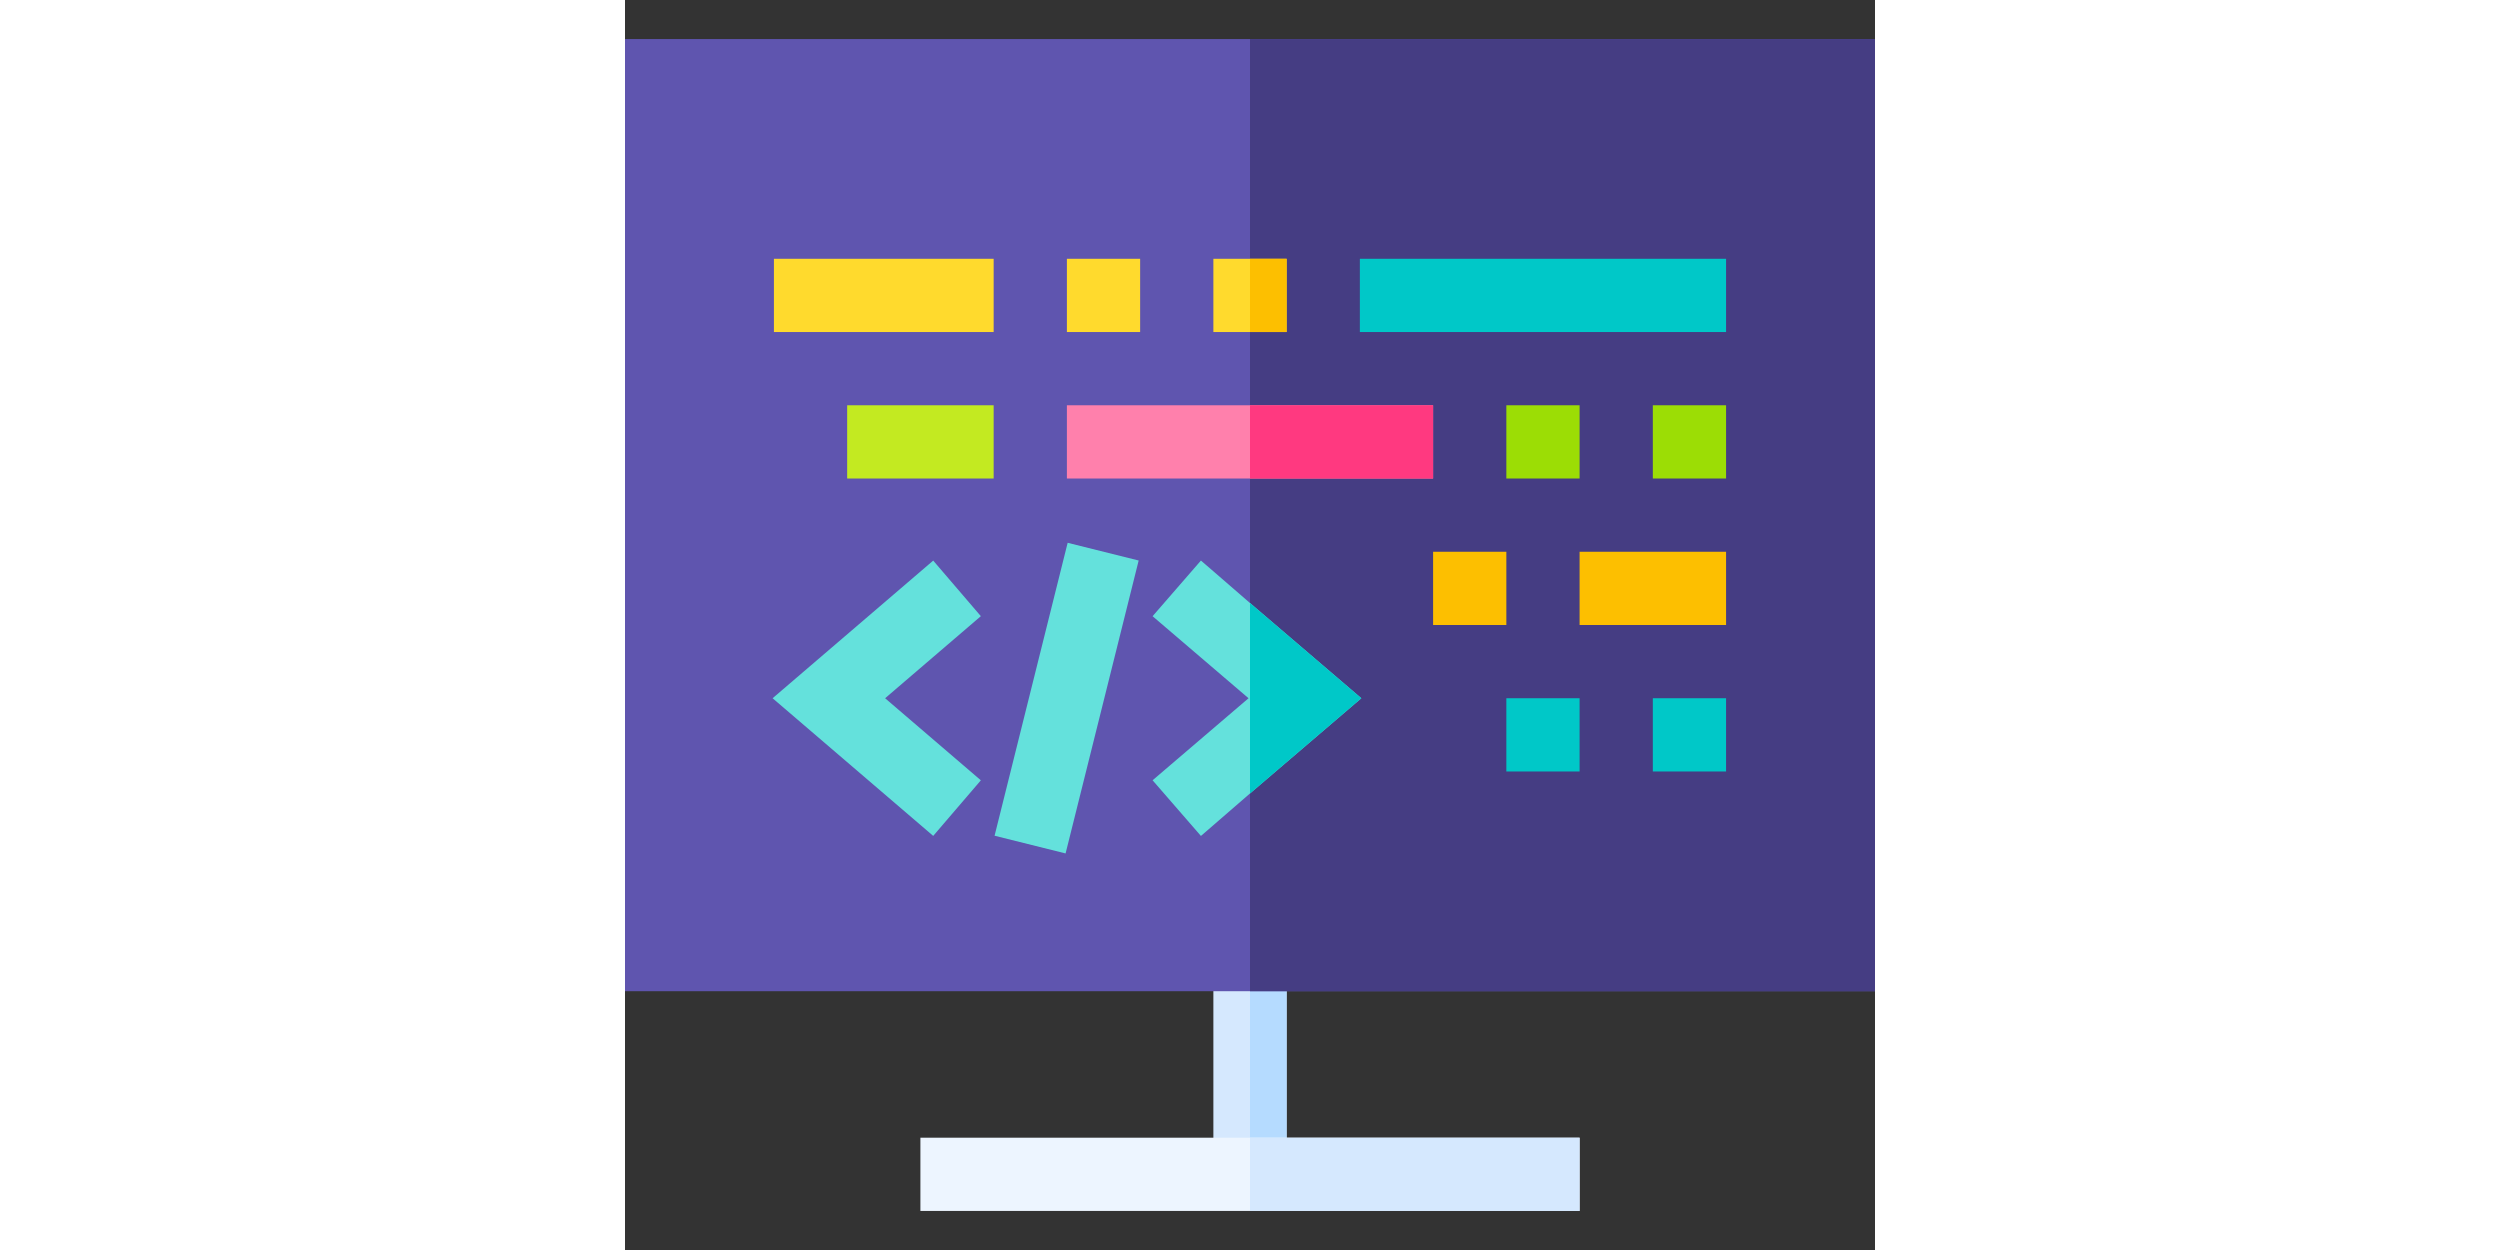 <svg id="Capa_1" enable-background="new 0 0 512 512" height="256" viewBox="0 0 512 512" width="512" xmlns="http://www.w3.org/2000/svg">
    <rect x="0" y="0" width="512" height="512" fill="#333333" stroke="none"/>
    <g>
        <path d="m241 391h30v90h-30z" fill="#d5e8fe"/>
        <path d="m256 391h15v90h-15z" fill="#b5dbff"/>
        <path d="m0 16v390h512v-390z" fill="#5f55af"/>
        <path d="m256 16h256v390h-256z" fill="#453d83"/>
        <path d="m121 466h270v30h-270z" fill="#edf5ff"/>
        <path d="m256 466h135v30h-135z" fill="#d5e8fe"/>
        <g fill="#64e1dc">
            <path d="m301.601 286-45.601 39-20.099 17.4-19.802-22.8 39.3-33.6-39.3-33.6 19.802-22.8 20.099 17.4z"/>
            <path d="m126.244 342.382-65.786-56.382 65.786-56.382 19.512 22.764-39.214 33.618 39.214 33.618z"/>
            <path d="m119.153 271.007h123.693v29.985h-123.693z" transform="matrix(.242 -.97 .97 .242 -140.335 392.307)"/>
        </g>
        <path d="m181 106h30v30h-30z" fill="#ffda2d"/>
        <path d="m241 106h30v30h-30z" fill="#ffda2d"/>
        <path d="m361 166h30v30h-30z" fill="#9cdd05"/>
        <path d="m421 166h30v30h-30z" fill="#9cdd05"/>
        <path d="m361 286h30v30h-30z" fill="#00c8c8"/>
        <path d="m421 286h30v30h-30z" fill="#00c8c8"/>
        <path d="m301 106h150v30h-150z" fill="#00c8c8"/>
        <path d="m331 226h30v30h-30z" fill="#fdbf00"/>
        <path d="m391 226h60v30h-60z" fill="#fdbf00"/>
        <path d="m61 106h90v30h-90z" fill="#ffda2d"/>
        <path d="m181 166h150v30h-150z" fill="#ff80ac"/>
        <path d="m91 166h60v30h-60z" fill="#c3ea21"/>
        <path d="m256 106h15v30h-15z" fill="#fdbf00"/>
        <path d="m256 247 45.601 39-45.601 39z" fill="#00c8c8"/>
        <path d="m256 166h75v30h-75z" fill="#ff3980"/>
    </g>
</svg>